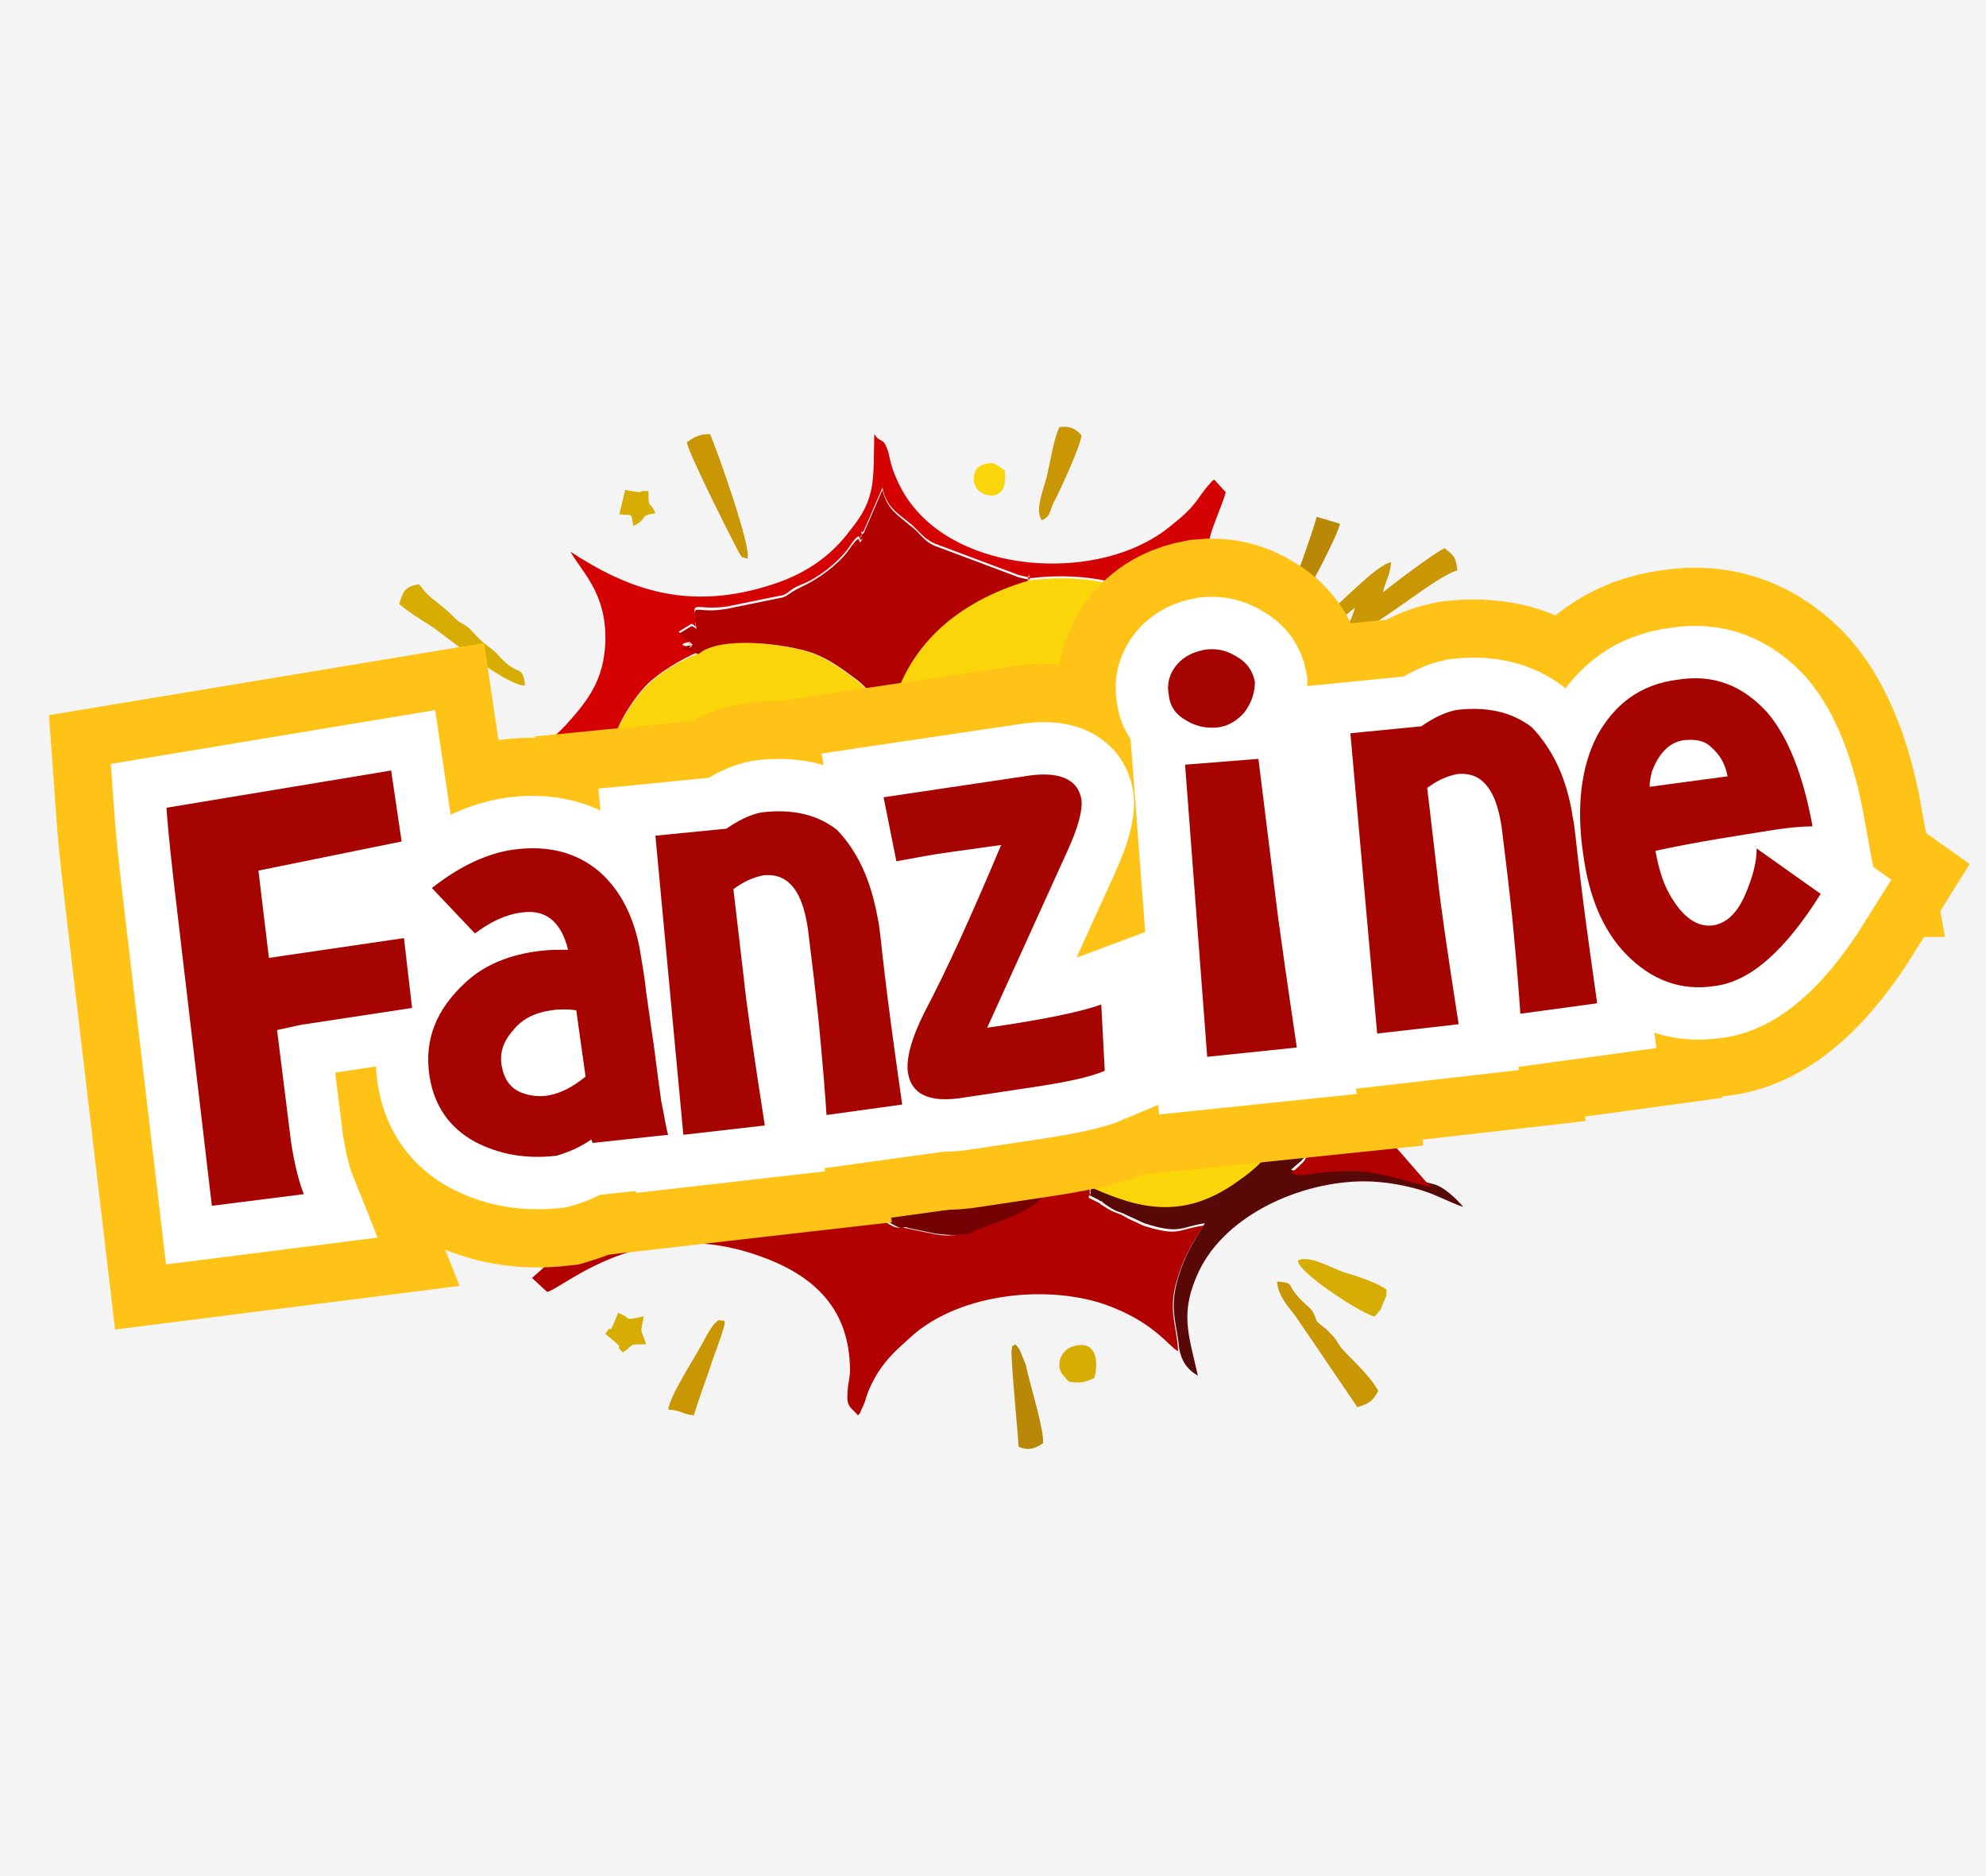 <?xml version="1.0" encoding="utf-8"?>
<!-- Generator: Adobe Illustrator 23.0.1, SVG Export Plug-In . SVG Version: 6.00 Build 0)  -->
<svg version="1.1" id="Capa_1" xmlns="http://www.w3.org/2000/svg" xmlns:xlink="http://www.w3.org/1999/xlink" x="0px" y="0px"
	 viewBox="0 0 170.6 161.2" style="enable-background:new 0 0 170.6 161.2;" xml:space="preserve">
<style type="text/css">
	.st0{fill-rule:evenodd;clip-rule:evenodd;fill:#F4F4F4;}
	.st1{fill-rule:evenodd;clip-rule:evenodd;fill:#FAD50A;}
	.st2{fill-rule:evenodd;clip-rule:evenodd;fill:#D40203;}
	.st3{fill-rule:evenodd;clip-rule:evenodd;fill:#B10101;}
	.st4{fill-rule:evenodd;clip-rule:evenodd;fill:#570807;}
	.st5{fill-rule:evenodd;clip-rule:evenodd;fill:#740203;}
	.st6{fill-rule:evenodd;clip-rule:evenodd;fill:#C99704;}
	.st7{fill-rule:evenodd;clip-rule:evenodd;fill:#D7AD04;}
	.st8{fill-rule:evenodd;clip-rule:evenodd;fill:#B98806;}
	.st9{fill:#A60401;stroke:#FFC317;stroke-width:19;stroke-miterlimit:10;}
	.st10{fill:#FFC317;stroke:#FFFFFF;stroke-width:9;stroke-miterlimit:10;}
	.st11{fill:#A60401;}
</style>
<rect class="st0" width="170.6" height="161.2"/>
<g>
	<g>
		<path class="st1" d="M88.2,49.9c-6,1.8-10.5,5.5-11.9,11.8c-1.1-1.3-1.5-2.3-2.8-3.3c-1.1-0.8-2.2-1.7-3.8-2.3
			c-2.3-0.8-8-1.5-9.8,0.1c-1.6,0.6-3.3,1.7-4.2,2.6c-0.8,0.7-2,2.5-2.7,3.9c-3.1,6.3-0.8,7.9-1.3,10.7l-3.9-0.1
			c-1.2,0.3-2,0.6-3,1.1c-1,0.6-1.4,0.8-2,1.8c-0.6-0.4-0.3,0.4-0.5-0.3c-0.1,1-1.4,2.3-1.9,3.7c-0.6,1.6-0.6,3.3-0.5,5.2
			c1.4,4.4,2.6,5.3,6,7.3l0.1,1.2c0.6,2.2,2.3,4.7,4,5.5c2.2,0.8,3.1,1.5,5.9,1.1c1.9-0.2,3.7-1.2,4.7-2.2c2.4,3.2,5.7,3.5,8.2,0
			c2.2,2.4,4.1,6,10.2,5.9c5.6-0.1,7.8-3.1,10.2-6.2l1.5,2c0.6,0.8,1.1,1.1,1.8,1.9c0.6,0.3,0.7,0.4,1.2,0.9
			c4.2,1.9,8.1,2.8,12.7-0.5c3.1-2.2,5.3-5.8,4.7-11.6c3,0.5,4.3,0.7,6.5-1.1c1.6-1.3,2.5-3.5,2.2-6.6c3-1.9,4.5-6.8,2.9-10.8
			c-0.2-0.6-0.6-1.2-0.9-1.7c-0.6-0.8-0.7-0.7-1-1.6c-0.2-0.2-0.1-0.1-0.3-0.3c-0.1-0.1-0.2-0.2-0.2-0.2c-0.2-0.2-0.1,0-0.5-0.3
			l-1.4-0.8c-2.3-0.8-3.6-1.6-6.6-1c-2.3,0.5-3.7,1.5-5,2.5c0.1-3.4,0.5-5.1-0.7-8.2C103.5,52.6,96.7,48.7,88.2,49.9L88.2,49.9z"/>
		<path class="st2" d="M42.4,75.7c0.2,0.7-0.1-0.1,0.5,0.3c0.6-1,1-1.2,2-1.8c1-0.5,1.8-0.9,3-1.1l4.9,0.1c-1.1-4-1.6-6.8,0.3-10.7
			c0.6-1.4,1.9-3.2,2.7-3.9c1-0.9,2.6-1.9,4.2-2.6l-1.4-0.6l0.1-0.1l0.3-0.1c1-0.2-0.5,0.5,0.5-0.1L59.3,55c-0.1,0-0.1-0.1-0.1-0.1
			l-0.9-0.6c0.1-0.1,0.1-0.1,0.1-0.1l1-0.6c0.4,0.1,0.4,0.7,0.3-0.5c-0.2-1.6,0.1-0.6,2.8-1l4.4-0.9c0.9-0.1,0.7-0.5,2-1
			c1.3-0.5,3-1.8,3.9-3c1.2-1.8,1-0.9,1.1-0.8c0.5-1-0.2,0.3,0.1-0.5c0.2-0.7-0.3,0.3,0.2-0.3l1.6-3.7c0.3,1.6,1.3,2.2,2.3,3
			c0.9,0.7,1.1,1.3,2.2,1.8l7.2,2.7c1.6,0.4,0.7,0.1,0.9-0.1l-0.1,0.4c8.5-1.1,15.3,2.7,18,9.9c1.2,3.2,0.9,4.9,0.7,8.2
			c1.2-1,2.7-2.1,5-2.5c3-0.6,4.3,0.2,6.6,1c0.6-2.4,0.9-2.8,2.1-4.7c1.6-2.4,3.2-2.7,3.1-3.4c-7.5,2.6-17.8,0.3-19.8-7.8
			c-0.9-3.8,0.4-5.2,1.3-8.1l-1-1.1c-0.3,0.2-0.2,0.2-0.5,0.5c-0.8,0.9-1,1.6-2.4,2.8c-1.2,1-1.9,1.6-3.6,2.4
			C91.1,50,80.1,48.5,77,41.1c-0.4-0.9-0.5-1.4-0.7-2.3c-0.5-1.4-0.6-0.6-1.2-1.5c-0.1,4,0.2,5.5-2.1,8.3c-1.4,1.9-3.5,3.6-6.6,4.6
			c-7.3,2.4-12.5,0.4-17.4-2.8c1.1,1.9,3.1,3.6,3,7.7c-0.1,3.3-1.5,5.1-3.4,7.2c-4,4.3-10,4.7-16.9,3.7c0.9,1.6,1.3,1.2,3.2,1.9
			C38.5,69.3,41.6,71.4,42.4,75.7L42.4,75.7z"/>
		<path class="st3" d="M101.2,116.1c-0.1-2.2-0.9-3.5-0.1-6.1c0.6-2,1.2-3,2.3-4.7c-2.2,0.3-2.1,1-5.2,0l-1.3-0.6
			c-1.1-0.7-0.8-0.2-2.3-1.2c-0.1,0-0.1-0.1-0.1-0.1c-0.1,0-0.1-0.1-0.2-0.1l-0.8-0.4c0.2-0.5,0.1,0,0.1-0.7
			c-0.5-0.5-0.6-0.6-1.2-0.9h-0.7c-0.6-0.2-0.1-0.1-0.9-0.3c-0.1,0.1-0.1,0.1-0.1,0.2c-0.7,1-0.4,1.1-1.6,1.2c0.5,0.8-2,1.9-2.6,2.2
			l-3.2,1.2c-0.1,0-0.1,0-0.1,0.1l-0.3,0.1c-1,0.2-1.9,0.2-2.8,0l-2.4-0.5c-0.3-0.2-0.4,0.1-0.9-0.1c-1-0.4-2.6-1.9-3.6-1.9
			c-0.9,0-0.1-0.3-0.5,0.2c-0.2-0.3,0.4-0.2-0.3-0.5c-1.5-0.5,1.1-0.2-0.5,0.2c0.3-0.6,0.2,0.8,0-0.5l-0.2-1.1l-0.7,0.3
			c-0.1,0-0.1,0-0.2,0c-1,0.2-0.3,0.2-1,0.7c-0.5,0.4,0.6-0.1-0.5,0.1l-1.5,0.4c-0.6,0-1.2-0.4-1.5,0.1c-0.1-0.2,0.1-0.3-0.2-0.5
			l-0.5-0.2c0,0-0.1,0-0.1-0.1h-0.1c-1.9-0.4-1.5-0.9-2.4-0.9l-1,0.1h-0.1l-0.6,0.3c-0.1,0-0.2,0.1-0.2,0.1l-2.4,0.6
			c-0.4,0.1-0.6,0.1-0.9,0.4l-0.2-0.5c0-0.1-0.1-0.1-0.1-0.1c-0.6,0.5-0.5,0.2-0.7,0.9c-0.2-0.2,0-0.1-0.5-0.3
			c-0.6-0.2-0.9-0.3-1.2,0.2c0.2-0.3,0.5,0.3,0-0.5c-0.3-0.6,0.5,0.1-0.3-0.3c-1.3-0.6-0.3-0.2-0.9,0.2c0.1-0.5,0.6,0.3-0.1-0.6
			c-0.4-0.5-1.3-0.8-1.8-1.1c-1.3-0.8-0.6-1.1-1.4-1.6h-0.5c0.5,5.6-1.5,7.8-4.4,10.3L47,111c1.4-0.3,8.1-6.7,18.2-3.1
			c4.6,1.6,7.6,4.4,7.8,9.3c0.1,1.1-0.2,1.6-0.2,2.6c-0.1,1.1,0.4,1.2,0.9,1.8c0.3-0.3,0.1-0.1,0.3-0.5c0.5-0.9,0.3-1.4,1.5-3.3
			c0.8-1.2,1.6-1.9,2.6-2.8c3.9-3.7,11.3-4.7,16.6-3C99.1,113.5,100.4,115.7,101.2,116.1L101.2,116.1z"/>
		<path class="st4" d="M93.7,102c-0.1,0.8,0.1,0.3-0.1,0.7l0.8,0.4c0.1,0.1,0.1,0.1,0.2,0.1c0.1,0,0.1,0.1,0.1,0.1
			c1.4,1,1.1,0.6,2.3,1.2l1.3,0.6c3.1,1,3.1,0.3,5.2,0c-1.1,1.8-1.7,2.7-2.3,4.7c-0.8,2.7-0.1,3.9,0.1,6.1c0.2,1,0.6,1.7,1.6,2.3
			c-0.8-3.6-1.6-5.4,0.1-9c2.3-4.8,8.7-7.7,14.2-7.7c1.6,0,3.3,0.3,4.7,0.7s2.6,1.1,3.8,1.5c-0.6-0.7-1.7-1.8-2.7-2
			c-4.4-1.1-5.6-1.8-10.6-1.1c-0.1,0-0.7,0.1-0.8,0.1l-0.7-0.2l0.8-0.7c0.1,0,0.1-0.1,0.1-0.1c0,0,0.1-0.1,0.1-0.1
			c0.5-0.4,0.6-1.1,0.7-1.7c0.7-3,0.9-0.8,0.7-3.2c-0.2-2.4,1-2.7,1-2.6c0,0.1,0.1-0.1,0.2-0.1c0.3-0.1,0.1-0.1,0.5-0.1
			c0.5,0,0.3,0.2,1.1,0c1.5-0.3,0.3-0.5,1.5-0.9c0.1,1.3,0.3,3.4,0.7,4.4c0.4,1.1,0.5,1.5,1.2,2.4l0.7,0.8c-0.9-2.5-1.9-4.1-1-7.2
			c1.9-6.6,7.9-9.9,15.6-9.9c-1-2-1.7-0.9-5.4-1.8c-1.8-0.5-3.6-1.1-4.7-2.2c1.2-3.8-1.6-8.2-3.7-9.6c0.3,0.9,0.4,0.8,1,1.6
			c0.3,0.5,0.6,1.1,0.9,1.7c1.6,4,0.1,9-2.9,10.8c0.3,3.1-0.6,5.3-2.2,6.6c-2.3,1.8-3.6,1.6-6.5,1.1c0.6,5.7-1.5,9.4-4.7,11.6
			C101.8,104.9,97.9,103.9,93.7,102L93.7,102z"/>
		<path class="st3" d="M60,56.2c1.8-1.6,7.5-0.9,9.8-0.1c1.6,0.6,2.7,1.5,3.8,2.3c1.3,1,1.7,2,2.8,3.3c1.4-6.3,5.9-10,11.9-11.8
			l0.1-0.4c-0.2,0.2,0.7,0.5-0.9,0.1l-7.2-2.7c-1.1-0.5-1.2-1.1-2.2-1.8c-0.9-0.8-1.9-1.3-2.3-3l-1.6,3.7c-0.6,0.6-0.1-0.4-0.2,0.3
			c-0.3,0.8,0.5-0.4-0.1,0.5c-0.2-0.1,0.1-0.9-1.1,0.8c-0.9,1.2-2.6,2.4-3.9,3s-1.2,0.9-2,1l-4.4,0.9c-2.7,0.5-3-0.6-2.8,1
			c0.2,1.2,0.2,0.6-0.3,0.5l-1,0.6c-0.1,0.1-0.1,0.1-0.1,0.1l0.9,0.6c0.1,0,0.1,0.1,0.1,0.1l0.2,0.2c-0.9,0.6,0.6-0.1-0.5,0.1
			l-0.3,0.1c0,0-0.1,0-0.1,0.1L60,56.2z"/>
		<path class="st5" d="M50.1,98.6l0.3,0.9h0.5c0.8,0.5,0.1,0.8,1.4,1.6c0.5,0.3,1.4,0.6,1.8,1.1c0.7,0.9,0.2,0.1,0.1,0.6
			c0.5-0.3-0.5-0.9,0.9-0.2c0.8,0.4,0-0.3,0.3,0.3c0.5,0.9,0.2,0.2,0,0.5c0.3-0.6,0.5-0.5,1.2-0.2c0.4,0.2,0.2,0.1,0.5,0.3
			c0.2-0.6,0.1-0.3,0.7-0.9c0,0.1,0.1,0.1,0.1,0.1l0.2,0.5c0.2-0.3,0.5-0.3,0.9-0.4l2.4-0.6c0.1,0,0.2-0.1,0.2-0.1l0.6-0.3h0.1
			l1-0.1c0.9,0.1,0.5,0.5,2.4,0.9h0.1l0.1,0.1l0.5,0.2c0.3,0.2,0.1,0.3,0.2,0.5c0.4-0.5,1-0.1,1.5-0.1l1.5-0.4
			c1.1-0.2-0.1,0.3,0.5-0.1c0.7-0.5,0-0.5,1-0.7c0.1,0,0.1,0,0.2,0l0.7-0.3l0.2,1.1c0.2,1.2,0.3-0.1,0,0.5c1.5-0.3-1.1-0.6,0.5-0.2
			c0.7,0.2,0.1,0.1,0.3,0.5c0.3-0.5-0.5-0.2,0.5-0.2c1,0,2.6,1.5,3.6,1.9c0.5,0.2,0.5-0.1,0.9,0.1l2.4,0.5c1,0.1,1.8,0.2,2.8,0
			l0.3-0.1c0.1,0,0.1,0,0.1-0.1l3.2-1.2c0.6-0.3,3.2-1.4,2.6-2.2c1.2-0.1,1-0.2,1.6-1.2c0-0.1,0.1-0.1,0.1-0.2
			c0.7,0.2,0.2,0.1,0.9,0.3h0.7c-0.7-0.9-1.1-1.1-1.8-1.9l-1.5-2c-2.4,3.2-4.5,6.2-10.2,6.2c-6.1,0.1-8.1-3.5-10.2-5.9
			c-2.4,3.5-5.8,3.2-8.2,0c-0.9,0.9-2.8,1.9-4.7,2.2C53.2,100.1,52.3,99.4,50.1,98.6L50.1,98.6z"/>
		<path class="st3" d="M122.9,102l-2.7-3.1l-0.7-0.8c-0.7-0.9-0.9-1.3-1.2-2.4c-0.3-1-0.6-3.1-0.7-4.4c-1.2,0.3-0.1,0.6-1.5,0.9
			c-0.7,0.2-0.6,0-1.1,0c-0.4,0-0.2,0-0.5,0.1c-0.1,0-0.2,0.1-0.2,0.1c-0.1-0.1-1.2,0.2-1,2.6c0.2,2.4,0.1,0.3-0.7,3.2
			c-0.2,0.6-0.3,1.3-0.7,1.7c0,0-0.1,0.1-0.1,0.1c-0.1,0-0.1,0.1-0.1,0.1l-0.8,0.7l0.7,0.2c0.1,0,0.7-0.1,0.8-0.1
			C117.4,100.2,118.5,100.9,122.9,102L122.9,102z"/>
		<path class="st3" d="M46.1,93.1L46,91.9c-3.4-2-4.6-2.9-6-7.3c-2.4,2-3.1,3-6.6,4.1c-0.7,0.2-2,0.5-2.6,0.9l0.9,1.1
			c3-0.3,4.9-0.7,8-0.1C42.9,91.2,43.9,92.2,46.1,93.1L46.1,93.1z"/>
		<path class="st6" d="M43.9,100.2c0.7-0.5,1.4-0.6,1.4-1.5c-1-0.1-8.5,4.4-10.5,5.4c-0.9,0.5-0.9,0.2-1.1,1
			c0.7,0.4,1.5,0.2,2.5,0.2l-0.7,0.6c-0.2,0.1-0.5,0.3-0.7,0.5l-3.9,2.7c0.3,0.9,0.5,0.9,1,1.5c1.1-0.4,3.7-2.4,4.8-3.2
			c0.8-0.6,1.5-1.1,2.3-1.6c1.6-1.2,1.7-0.9,1.9-1.9c-0.7-0.3-1.6-0.1-2.7-0.1L43.9,100.2z"/>
		<path class="st6" d="M118.8,50.9c0.2-1,0.6-1.4,0.7-2.6c-1.4,0.3-4.3,3.6-6.4,5.2c-0.7,0.6-0.6,0.2-0.7,1.3c1.2-0.1,2.6-1.5,4-2.6
			c-0.3,1.1-0.7,1.5-0.9,2.6c2.4-0.5,7.6-5.2,9.7-5.8c-0.2-1.3-0.3-1.2-1.1-1.9C123.2,47.5,119.5,50.3,118.8,50.9L118.8,50.9z"/>
		<path class="st7" d="M34.3,51.9c0.7,0.6,1.6,1.2,2.6,1.8c1.5,1,6.5,5.2,8.2,5.2c-0.2-1.9-0.6-0.7-2.2-2.5c-0.9-1-0.9-0.6-2.3-2.1
			c-0.4-0.5-0.7-0.6-1.2-0.9c-0.6-0.5-0.5-0.6-2.3-2c-0.7-0.6-0.6-0.6-1.1-1.2C34.7,50.4,34.6,50.9,34.3,51.9L34.3,51.9z"/>
		<path class="st6" d="M112.3,112.2c-2.2-2-0.8-1.9-2.6-2.1c0.1,1.3,1,2.2,1.6,3l5.3,7.8c1-0.3,1.3-0.5,1.8-1.4
			c-0.8-1.4-2.2-2.6-3.2-3.7c-0.3-0.4-0.5-0.9-0.9-1.2c-0.5-0.6-0.6-0.5-1.2-1.1C112.9,112.9,112.8,112.6,112.3,112.2L112.3,112.2z"
			/>
		<path class="st6" d="M38.6,78.2c-0.2-0.9-0.9-0.9-2.1-1.1l-6.6-1.6c-1-0.1-0.6-0.3-0.9,0.3c-0.4,0.7-0.3,2.4,0.4,2.6
			C29.4,78.4,37.8,79,38.6,78.2L38.6,78.2z"/>
		<path class="st4" d="M123.7,58.4c0.2,0.8-1.4,1-3.1,3.4c-1.2,1.8-1.5,2.3-2.1,4.7l1.4,0.8c1-5.1,4.7-6.6,7.2-8.5l-0.9-1.2
			L123.7,58.4z"/>
		<path class="st6" d="M59,38c0.1,0.9,4.3,9.2,4.5,9.5c0.3,0.5,0.1,0.3,0.7,0.5c0.4-0.9-2.6-9.3-3.2-10.7C60.1,37.3,59.7,37.5,59,38
			L59,38z"/>
		<path class="st7" d="M115.4,109.3c-1.1-0.4-3-1.5-3.9-1c-0.1,1,5.8,4.8,6.6,4.8l0.5-0.6l0.2-0.5c0.3-0.7,0.3-0.5,0.3-1.2
			C118.5,110.3,116.5,109.6,115.4,109.3L115.4,109.3z"/>
		<path class="st6" d="M32.9,98.1c1.2,0.3,4.2-0.3,5.6-0.5c0.9-0.1,1.8-0.2,2.7-0.3c2.7-0.3,2-0.1,2.3-0.7c-0.5-0.5-1.2-0.3-2.5-0.3
			c-0.9,0-1.9,0-2.8-0.1c-1.5,0-3.9-0.2-5.3,0L32.9,98.1z"/>
		<path class="st6" d="M124,91.8c-0.1-0.1-0.1,0.1-0.2,0.1c0.2,0.2-0.2,0.3,0.8,0.7c1.2,0.6,6.4,2.1,7.3,2.2c0.2-1,0.6-1.2,0.5-2.4
			c-1.1-0.4-3-0.5-4.3-0.6L124,91.8z"/>
		<path class="st8" d="M87.2,115.5c-0.3,0.3-0.2-0.1-0.3,0.5s0.6,7.8,0.6,8.3c0.9,0.4,1.5,0.1,2.1-0.3c0.1-1.2-1.1-4.9-1.5-6.8
			C87.8,116.6,87.7,115.9,87.2,115.5L87.2,115.5z"/>
		<path class="st7" d="M128,69.7c-0.7,0.5-0.7,0.3-1,1.1c1.2,1.1,0.8-0.4,1.9,1.2l0.6,0.6c0.5-0.3,0.1,0,0.5-0.5
			c0.9-1.2-0.1-0.6,2-1.2c-0.1-0.9-0.2-0.9-0.9-1.4c0-1.1,0.3-0.8-0.1-1.8c-0.9,0.1-1,0.5-1.5,0.5c-0.7-0.1-0.5-0.5-1.5-0.5
			L128,69.7z"/>
		<path class="st6" d="M59.6,121.6c0.4-1.3,0.9-2.7,1.4-4.1c0.2-0.7,0.5-1.4,0.7-2c1-2.8,0.4-1.8,0.1-2.1c-0.6,0.3-1,1.2-1.4,1.9
			c-0.8,1.5-2.8,4.5-3,5.8C58.6,121.2,58.6,121.5,59.6,121.6L59.6,121.6z"/>
		<path class="st8" d="M110.7,52.4c1-0.2,0.5,0.2,1-0.6c0.8-1.2,3.3-6,3.4-6.8l-2-0.6C112.7,46.1,110.7,50.9,110.7,52.4L110.7,52.4z
			"/>
		<path class="st6" d="M91,36.7c-0.5,1.1-0.7,2.6-1,3.9c-0.2,1.1-1.2,3.2-0.5,4.1c0.7-0.3,0.6-0.6,1-1.5c0.6-1.1,2.4-5.1,2.4-5.8
			C92.3,36.7,91.7,36.6,91,36.7L91,36.7z"/>
		<path class="st1" d="M36.1,57.4c-2.3,1.1-0.6,4.3,1.6,3.1C39.4,59.6,38.3,56.3,36.1,57.4L36.1,57.4z"/>
		<path class="st7" d="M94,118.4c0.4-1.4,0.2-3.4-1.9-2.7c-0.6,0.2-1.1,0.8-1.1,1.6c0,0.7,0.5,1,0.8,1.4
			C92.9,118.9,93.3,118.7,94,118.4L94,118.4z"/>
		<path class="st7" d="M55.5,115.5c-0.5-1.6-0.5-0.7-0.2-2.4c-1.9,0.4-0.9,0.2-2.2-0.3c-1.1,2.7-0.3,0.5-1.1,1.8
			c2.2,1.8,0.5,0.6,1.5,1.6C54.6,115.5,53.8,115.5,55.5,115.5L55.5,115.5z"/>
		<path class="st1" d="M86.3,40.4c-0.7-0.4-0.8-0.8-1.8-0.5c-0.7,0.2-1.1,1-0.7,1.9S86.7,43.4,86.3,40.4L86.3,40.4z"/>
		<path class="st7" d="M53.2,44.2c1.2,0.1,1-0.2,1.2,1c1.4-0.7,0.4-0.9,1.9-1.1c-0.5-1.2-0.6-0.2-0.6-1.9c-1.4-0.1,0.3,0.3-2-0.1
			L53.2,44.2z"/>
	</g>
	<g>
		<g>
			<path class="st9" d="M33.6,66.2l0.9,6.1l-12.3,2.5l0.9,7.5l11.6-1.7l0.7,6l-9.2,1.4c-0.2,0-1,0.2-2.4,0.5
				c0.4,3.2,0.8,6.4,1.2,9.6c0.3,2,0.7,3.5,1.1,4.5l-7.9,1L15,76.4c-0.2-1.8-0.5-4.2-0.7-7L33.6,66.2z"/>
			<path class="st9" d="M57.4,97.5l-6.5,0.7l-0.1-0.3c-1,0.7-2,1.1-3,1.4c-2.6,0.3-4.9-0.1-7-1.2c-2.2-1.2-3.5-3.1-3.9-5.6
				c-0.5-3.2,0.6-5.8,3.1-8.1c1.6-1.5,3.8-2.4,6.4-2.7c0.7-0.1,1.5-0.1,2.4-0.1c-0.6-2.4-1.9-3.5-4-3.2c-1.5,0.2-2.8,0.9-4,1.8
				l-3.7-3.9c2.4-1.9,4.8-3,7-3.3c2.9-0.4,5.4,0.2,7.4,1.9c1.8,1.6,3,3.9,3.5,6.9c0.2,1.2,0.4,2.3,0.5,3.4l0.5,3.5
				c0.2,1.2,0.4,3.1,0.8,5.9C57.1,96,57.2,96.9,57.4,97.5z M49.5,86.8c-0.7-0.1-1.5-0.1-2.1,0c-1.5,0.2-2.6,0.8-3.3,1.7
				c-0.9,1-1.2,2-1,3.1c0.2,1.1,0.7,1.8,1.5,2.2c0.7,0.3,1.6,0.5,2.6,0.3s2-0.7,3.1-1.6L49.5,86.8z"/>
			<path class="st9" d="M75.4,78.9c0.2,0.9,0.3,2.4,0.6,4.8c0.2,1.8,0.7,5.6,1.5,11.2L71,95.8c-0.1-1.5-0.3-4.2-0.7-8.3
				c-0.2-1.9-0.5-4.5-0.9-7.7c-0.2-1.3-0.5-2.4-1-3.2c-0.7-1.1-1.6-1.5-2.8-1.4c-1,0.2-1.8,0.6-2.6,1.2l0.9,7.7
				c0.2,2,0.8,6.2,1.8,12.6l-7,0.8l-2.4-25.7l6.1-0.6c1-0.7,2-1.2,3-1.4c2.5-0.3,4.7,0.1,6.5,1.5C73.7,73.2,74.8,75.6,75.4,78.9z"/>
			<path class="st9" d="M92.9,68.7c0.1,1-0.3,2.4-1.2,4.4l-6.9,15.2c4.9-0.7,8.2-1.4,9.8-2l0.3,5.7c-1.4,0.6-3.5,1-6.1,1.4l-6,0.9
				c-3,0.5-4.5-0.3-4.8-2.1c-0.2-1.2,0.3-3,1.4-5.2c1.8-3.4,4-8.2,6.6-14.4l-4.3,0.6c-1.5,0.2-3.1,0.5-4.7,0.8l-1.1-5.5L88,66.7
				C90.9,66.2,92.6,66.9,92.9,68.7z"/>
			<path class="st9" d="M107.8,58.6c0,0.9-0.3,1.8-0.9,2.6c-0.6,0.7-1.4,1.2-2.3,1.3c-1,0.1-1.9-0.1-2.7-0.6
				c-0.9-0.5-1.4-1.2-1.5-2.2c-0.2-1,0.1-1.9,0.7-2.6s1.4-1.1,2.5-1.3c1-0.1,1.8,0.1,2.6,0.6C107.1,56.9,107.6,57.6,107.8,58.6z
				 M108.1,65.2l1.7,13.7c0.2,1.4,0.7,5.1,1.6,11.1l-7.7,0.8l-1.9-25.1L108.1,65.2z"/>
			<path class="st9" d="M135.1,70.2c0.2,0.9,0.3,2.4,0.6,4.8c0.2,1.8,0.7,5.6,1.5,11.2l-6.6,0.9c-0.1-1.5-0.3-4.2-0.7-8.3
				c-0.2-1.9-0.5-4.5-0.9-7.7c-0.2-1.3-0.5-2.4-1-3.2c-0.7-1.1-1.6-1.5-2.8-1.4c-1,0.2-1.8,0.6-2.6,1.2l0.9,7.7
				c0.2,2,0.8,6.2,1.8,12.6l-7,0.8L116,63.1l6.1-0.6c1-0.7,2-1.2,3-1.4c2.5-0.3,4.7,0.1,6.5,1.5C133.4,64.4,134.6,66.9,135.1,70.2z"
				/>
			<path class="st9" d="M156.4,76.8c-3,4.8-6,7.5-9,7.9c-3,0.5-5.6-0.5-7.8-2.8c-1.9-2-3.1-4.8-3.6-8.5c-0.6-4-0.2-7.5,1.2-10.2
				c1.5-2.7,3.7-4.4,6.9-4.8c3.1-0.5,5.6,0.5,7.7,2.8c1.8,2.1,3.1,5.4,3.9,9.8c-0.9,0-2,0.1-3.3,0.3c-3.1,0.5-6.5,1-10.2,1.8
				c0.3,1.6,0.7,3,1.5,4.2c1,1.6,2.2,2.4,3.5,2.2c1.1-0.2,2-1,2.7-2.6c0.6-1.4,1-2.7,1-4L156.4,76.8z M148.4,66.7
				c-0.2-1.1-0.7-1.9-1.4-2.5c-0.6-0.6-1.4-0.7-2.4-0.6c-1.2,0.2-2.1,1.1-2.7,2.7c-0.1,0.4-0.2,0.9-0.2,1.3L148.4,66.7z"/>
		</g>
	</g>
	<g>
		<g>
			<path class="st10" d="M33.6,66.2l0.9,6.1l-12.3,2.5l0.9,7.5l11.6-1.7l0.7,6l-9.2,1.4c-0.2,0-1,0.2-2.4,0.5
				c0.4,3.2,0.8,6.4,1.2,9.6c0.3,2,0.7,3.5,1.1,4.5l-7.9,1L15,76.4c-0.2-1.8-0.5-4.2-0.7-7L33.6,66.2z"/>
			<path class="st10" d="M57.4,97.5l-6.5,0.7l-0.1-0.3c-1,0.7-2,1.1-3,1.4c-2.6,0.3-4.9-0.1-7-1.2c-2.2-1.2-3.5-3.1-3.9-5.6
				c-0.5-3.2,0.6-5.8,3.1-8.1c1.6-1.5,3.8-2.4,6.4-2.7c0.7-0.1,1.5-0.1,2.4-0.1c-0.6-2.4-1.9-3.5-4-3.2c-1.5,0.2-2.8,0.9-4,1.8
				l-3.7-3.9c2.4-1.9,4.8-3,7-3.3c2.9-0.4,5.4,0.2,7.4,1.9c1.8,1.6,3,3.9,3.5,6.9c0.2,1.2,0.4,2.3,0.5,3.4l0.5,3.5
				c0.2,1.2,0.4,3.1,0.8,5.9C57.1,96,57.2,96.9,57.4,97.5z M49.5,86.8c-0.7-0.1-1.5-0.1-2.1,0c-1.5,0.2-2.6,0.8-3.3,1.7
				c-0.9,1-1.2,2-1,3.1c0.2,1.1,0.7,1.8,1.5,2.2c0.7,0.3,1.6,0.5,2.6,0.3s2-0.7,3.1-1.6L49.5,86.8z"/>
			<path class="st10" d="M75.4,78.9c0.2,0.9,0.3,2.4,0.6,4.8c0.2,1.8,0.7,5.6,1.5,11.2L71,95.8c-0.1-1.5-0.3-4.2-0.7-8.3
				c-0.2-1.9-0.5-4.5-0.9-7.7c-0.2-1.3-0.5-2.4-1-3.2c-0.7-1.1-1.6-1.5-2.8-1.4c-1,0.2-1.8,0.6-2.6,1.2l0.9,7.7
				c0.2,2,0.8,6.2,1.8,12.6l-7,0.8l-2.4-25.7l6.1-0.6c1-0.7,2-1.2,3-1.4c2.5-0.3,4.7,0.1,6.5,1.5C73.7,73.2,74.8,75.6,75.4,78.9z"/>
			<path class="st10" d="M92.9,68.7c0.1,1-0.3,2.4-1.2,4.4l-6.9,15.2c4.9-0.7,8.2-1.4,9.8-2l0.3,5.7c-1.4,0.6-3.5,1-6.1,1.4l-6,0.9
				c-3,0.5-4.5-0.3-4.8-2.1c-0.2-1.2,0.3-3,1.4-5.2c1.8-3.4,4-8.2,6.6-14.4l-4.3,0.6c-1.5,0.2-3.1,0.5-4.7,0.8l-1.1-5.5L88,66.7
				C90.9,66.2,92.6,66.9,92.9,68.7z"/>
			<path class="st10" d="M107.8,58.6c0,0.9-0.3,1.8-0.9,2.6c-0.6,0.7-1.4,1.2-2.3,1.3c-1,0.1-1.9-0.1-2.7-0.6
				c-0.9-0.5-1.4-1.2-1.5-2.2c-0.2-1,0.1-1.9,0.7-2.6s1.4-1.1,2.5-1.3c1-0.1,1.8,0.1,2.6,0.6C107.1,56.9,107.6,57.6,107.8,58.6z
				 M108.1,65.2l1.7,13.7c0.2,1.4,0.7,5.1,1.6,11.1l-7.7,0.8l-1.9-25.1L108.1,65.2z"/>
			<path class="st10" d="M135.1,70.2c0.2,0.9,0.3,2.4,0.6,4.8c0.2,1.8,0.7,5.6,1.5,11.2l-6.6,0.9c-0.1-1.5-0.3-4.2-0.7-8.3
				c-0.2-1.9-0.5-4.5-0.9-7.7c-0.2-1.3-0.5-2.4-1-3.2c-0.7-1.1-1.6-1.5-2.8-1.4c-1,0.2-1.8,0.6-2.6,1.2l0.9,7.7
				c0.2,2,0.8,6.2,1.8,12.6l-7,0.8L116,63.1l6.1-0.6c1-0.7,2-1.2,3-1.4c2.5-0.3,4.7,0.1,6.5,1.5C133.4,64.4,134.6,66.9,135.1,70.2z"
				/>
			<path class="st10" d="M156.4,76.8c-3,4.8-6,7.5-9,7.9c-3,0.5-5.6-0.5-7.8-2.8c-1.9-2-3.1-4.8-3.6-8.5c-0.6-4-0.2-7.5,1.2-10.2
				c1.5-2.7,3.7-4.4,6.9-4.8c3.1-0.5,5.6,0.5,7.7,2.8c1.8,2.1,3.1,5.4,3.9,9.8c-0.9,0-2,0.1-3.3,0.3c-3.1,0.5-6.5,1-10.2,1.8
				c0.3,1.6,0.7,3,1.5,4.2c1,1.6,2.2,2.4,3.5,2.2c1.1-0.2,2-1,2.7-2.6c0.6-1.4,1-2.7,1-4L156.4,76.8z M148.4,66.7
				c-0.2-1.1-0.7-1.9-1.4-2.5c-0.6-0.6-1.4-0.7-2.4-0.6c-1.2,0.2-2.1,1.1-2.7,2.7c-0.1,0.4-0.2,0.9-0.2,1.3L148.4,66.7z"/>
		</g>
	</g>
	<g>
		<g>
			<path class="st11" d="M33.6,66.2l0.9,6.1l-12.3,2.5l0.9,7.5l11.6-1.7l0.7,6l-9.2,1.4c-0.2,0-1,0.2-2.4,0.5
				c0.4,3.2,0.8,6.4,1.2,9.6c0.3,2,0.7,3.5,1.1,4.5l-7.9,1L15,76.4c-0.2-1.8-0.5-4.2-0.7-7L33.6,66.2z"/>
			<path class="st11" d="M57.4,97.5l-6.5,0.7l-0.1-0.3c-1,0.7-2,1.1-3,1.4c-2.6,0.3-4.9-0.1-7-1.2c-2.2-1.2-3.5-3.1-3.9-5.6
				c-0.5-3.2,0.6-5.8,3.1-8.1c1.6-1.5,3.8-2.4,6.4-2.7c0.7-0.1,1.5-0.1,2.4-0.1c-0.6-2.4-1.9-3.5-4-3.2c-1.5,0.2-2.8,0.9-4,1.8
				l-3.7-3.9c2.4-1.9,4.8-3,7-3.3c2.9-0.4,5.4,0.2,7.4,1.9c1.8,1.6,3,3.9,3.5,6.9c0.2,1.2,0.4,2.3,0.5,3.4l0.5,3.5
				c0.2,1.2,0.4,3.1,0.8,5.9C57.1,96,57.2,96.9,57.4,97.5z M49.5,86.8c-0.7-0.1-1.5-0.1-2.1,0c-1.5,0.2-2.6,0.8-3.3,1.7
				c-0.9,1-1.2,2-1,3.1c0.2,1.1,0.7,1.8,1.5,2.2c0.7,0.3,1.6,0.5,2.6,0.3s2-0.7,3.1-1.6L49.5,86.8z"/>
			<path class="st11" d="M75.4,78.9c0.2,0.9,0.3,2.4,0.6,4.8c0.2,1.8,0.7,5.6,1.5,11.2L71,95.8c-0.1-1.5-0.3-4.2-0.7-8.3
				c-0.2-1.9-0.5-4.5-0.9-7.7c-0.2-1.3-0.5-2.4-1-3.2c-0.7-1.1-1.6-1.5-2.8-1.4c-1,0.2-1.8,0.6-2.6,1.2l0.9,7.7
				c0.2,2,0.8,6.2,1.8,12.6l-7,0.8l-2.4-25.7l6.1-0.6c1-0.7,2-1.2,3-1.4c2.5-0.3,4.7,0.1,6.5,1.5C73.7,73.2,74.8,75.6,75.4,78.9z"/>
			<path class="st11" d="M92.9,68.7c0.1,1-0.3,2.4-1.2,4.4l-6.9,15.2c4.9-0.7,8.2-1.4,9.8-2l0.3,5.7c-1.4,0.6-3.5,1-6.1,1.4l-6,0.9
				c-3,0.5-4.5-0.3-4.8-2.1c-0.2-1.2,0.3-3,1.4-5.2c1.8-3.4,4-8.2,6.6-14.4l-4.3,0.6c-1.5,0.2-3.1,0.5-4.7,0.8l-1.1-5.5L88,66.7
				C90.9,66.2,92.6,66.9,92.9,68.7z"/>
			<path class="st11" d="M107.8,58.6c0,0.9-0.3,1.8-0.9,2.6c-0.6,0.7-1.4,1.2-2.3,1.3c-1,0.1-1.9-0.1-2.7-0.6
				c-0.9-0.5-1.4-1.2-1.5-2.2c-0.2-1,0.1-1.9,0.7-2.6s1.4-1.1,2.5-1.3c1-0.1,1.8,0.1,2.6,0.6C107.1,56.9,107.6,57.6,107.8,58.6z
				 M108.1,65.2l1.7,13.7c0.2,1.4,0.7,5.1,1.6,11.1l-7.7,0.8l-1.9-25.1L108.1,65.2z"/>
			<path class="st11" d="M135.1,70.2c0.2,0.9,0.3,2.4,0.6,4.8c0.2,1.8,0.7,5.6,1.5,11.2l-6.6,0.9c-0.1-1.5-0.3-4.2-0.7-8.3
				c-0.2-1.9-0.5-4.5-0.9-7.7c-0.2-1.3-0.5-2.4-1-3.2c-0.7-1.1-1.6-1.5-2.8-1.4c-1,0.2-1.8,0.6-2.6,1.2l0.9,7.7
				c0.2,2,0.8,6.2,1.8,12.6l-7,0.8L116,63l6.1-0.6c1-0.7,2-1.2,3-1.4c2.5-0.3,4.7,0.1,6.5,1.5C133.4,64.4,134.6,66.9,135.1,70.2z"/>
			<path class="st11" d="M156.4,76.8c-3,4.8-6,7.5-9,7.9c-3,0.5-5.6-0.5-7.8-2.8c-1.9-2-3.1-4.8-3.6-8.5c-0.6-4-0.2-7.5,1.2-10.2
				c1.5-2.7,3.7-4.4,6.9-4.8c3.1-0.5,5.6,0.5,7.7,2.8c1.8,2.1,3.1,5.4,3.9,9.8c-0.9,0-2,0.1-3.3,0.3c-3.1,0.5-6.5,1-10.2,1.8
				c0.3,1.6,0.7,3,1.5,4.2c1,1.6,2.2,2.4,3.5,2.2c1.1-0.2,2-1,2.7-2.6c0.6-1.4,1-2.7,1-4L156.4,76.8z M148.4,66.7
				c-0.2-1.1-0.7-1.9-1.4-2.5c-0.6-0.6-1.4-0.7-2.4-0.6c-1.2,0.2-2.1,1.1-2.7,2.7c-0.1,0.4-0.2,0.9-0.2,1.3L148.4,66.7z"/>
		</g>
	</g>
</g>
</svg>
